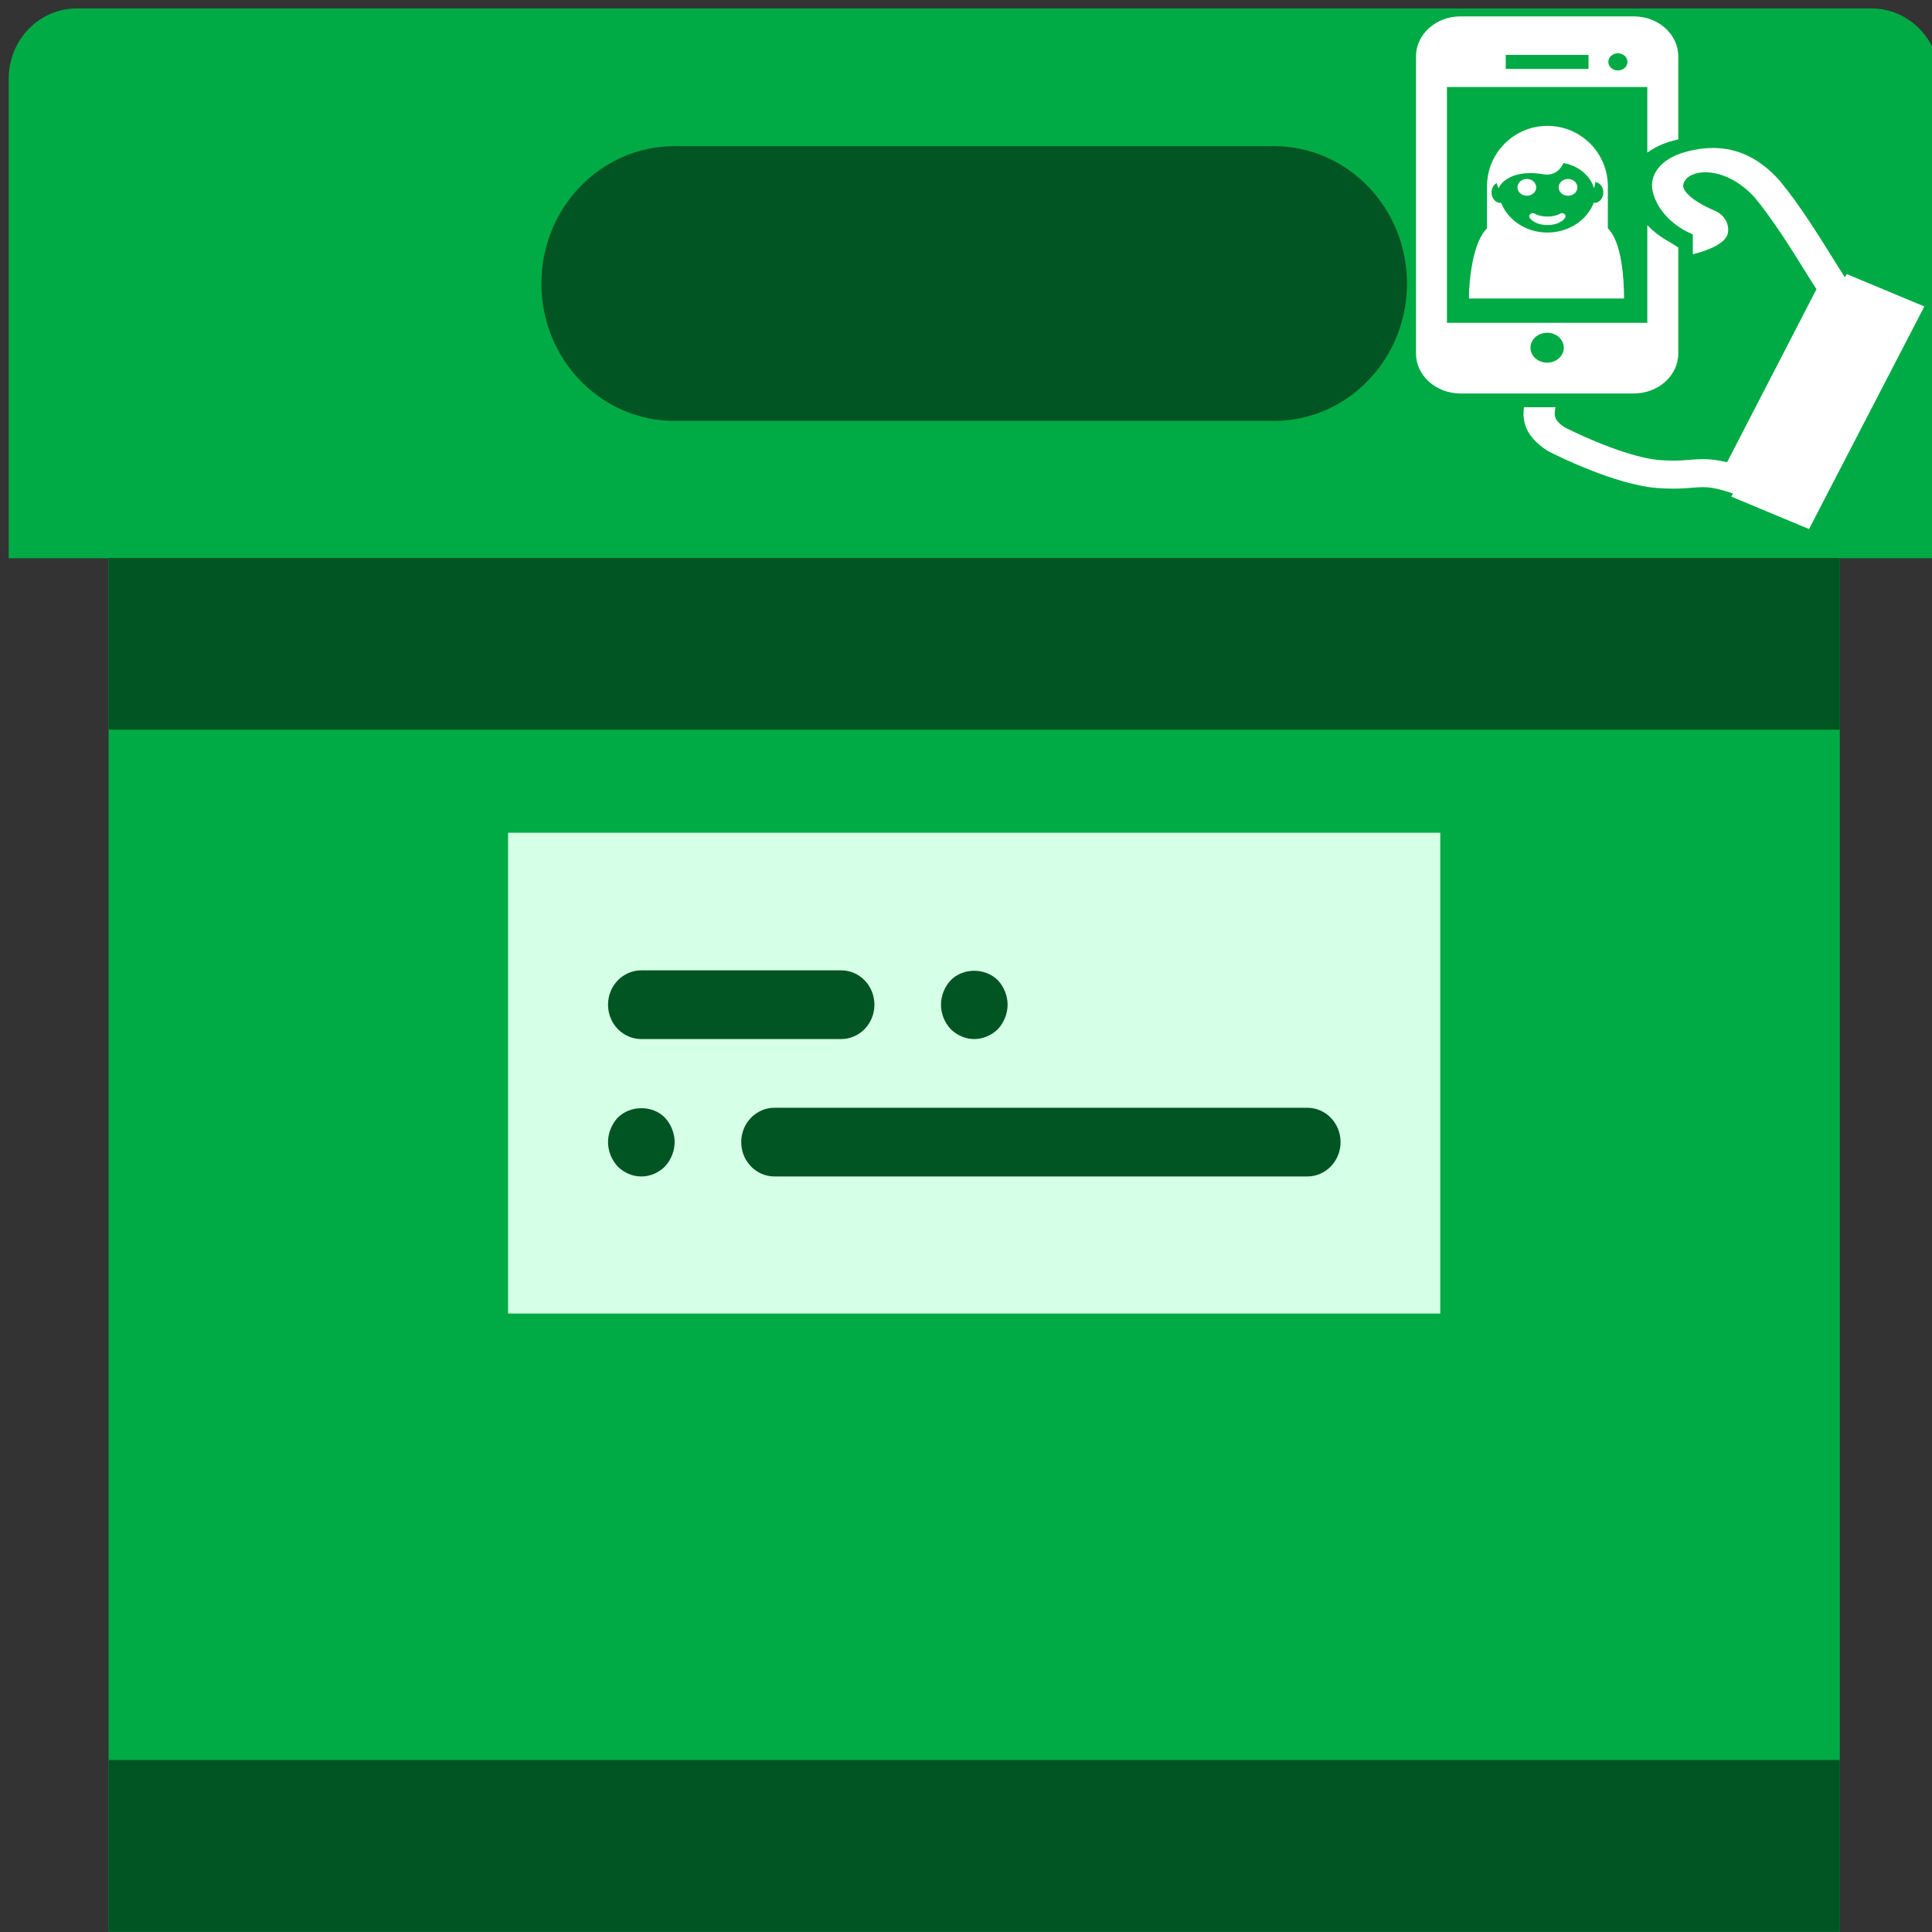 <?xml version="1.0" encoding="UTF-8" standalone="no"?>
<svg
   xmlns:dc="http://purl.org/dc/elements/1.1/"
   xmlns:cc="http://creativecommons.org/ns#"
   xmlns:rdf="http://www.w3.org/1999/02/22-rdf-syntax-ns#"
   xmlns:svg="http://www.w3.org/2000/svg"
   xmlns="http://www.w3.org/2000/svg"
   xmlns:xlink="http://www.w3.org/1999/xlink"
   xmlns:sodipodi="http://sodipodi.sourceforge.net/DTD/sodipodi-0.dtd"
   xmlns:inkscape="http://www.inkscape.org/namespaces/inkscape"
   viewBox="0 0 64 64"
   id="svg13202"
   version="1.1"
   inkscape:version="0.91 r13725"
   sodipodi:docname="folder-images.svg">
  <rect x="0" y="0" width="64" height="64" fill="#333333" stroke="none"/>
  <sodipodi:namedview
     pagecolor="#ffffff"
     bordercolor="#666666"
     borderopacity="1"
     objecttolerance="10"
     gridtolerance="10"
     guidetolerance="10"
     inkscape:pageopacity="0"
     inkscape:pageshadow="2"
     inkscape:window-width="1280"
     inkscape:window-height="688"
     id="namedview13226"
     showgrid="false"
     inkscape:zoom="3.6875"
     inkscape:cx="-56"
     inkscape:cy="32"
     inkscape:window-x="0"
     inkscape:window-y="0"
     inkscape:window-maximized="1"
     inkscape:current-layer="svg13202" />
  <defs
     id="defs13204">
    <linearGradient
       xlink:href="#1"
       id="3"
       x1="-19.915"
       y1="1048.7"
       x2="-19.996"
       y2="1025.51"
       gradientUnits="userSpaceOnUse"
       gradientTransform="translate(51.949,-1001.46)" />
    <linearGradient
       gradientUnits="userSpaceOnUse"
       y2="354.29"
       x2="-704.05"
       y1="647.77"
       x1="-701.19"
       id="2"
       gradientTransform="matrix(0.016,0,0,0.018,129.512,-45.007)">
      <stop
         stop-color="#93cfff"
         id="stop13208" />
      <stop
         offset="1"
         stop-color="#cde8fe"
         id="stop13210" />
    </linearGradient>
    <linearGradient
       xlink:href="#1"
       id="0"
       x1="59.12"
       y1="-13.295"
       x2="59.15"
       y2="-37.783"
       gradientUnits="userSpaceOnUse"
       gradientTransform="matrix(0.527,0,0,0.526,-19.441,28.677)" />
    <linearGradient
       id="1">
      <stop
         stop-color="#289bf7"
         id="stop13214" />
      <stop
         offset="1"
         stop-color="#71b9f1"
         id="stop13216" />
    </linearGradient>
  </defs>
  <path
     inkscape:connector-curvature="0"
     style="fill:#00aa44"
     d="m 64.254,18.494 -63.966,0 0,-15.887 c 0,-1.286 1.01,-2.328 2.256,-2.328 l 59.453,0 c 1.246,0 2.256,1.042 2.256,2.328 l 0,15.887 z"
     id="path3" />
  <rect
     x="3.597"
     y="18.494"
     style="fill:#00aa44"
     width="57.349"
     height="45.497"
     id="rect5" />
  <path
     inkscape:connector-curvature="0"
     style="fill:#005522"
     d="m 42.197,13.944 -19.852,0 c -2.436,0 -4.411,-2.038 -4.411,-4.551 l 0,0 c 0,-2.513 1.975,-4.551 4.411,-4.551 l 19.852,0 c 2.436,0 4.411,2.038 4.411,4.551 l 0,0 c 0,2.513 -1.975,4.551 -4.411,4.551 z"
     id="path7-7" />
  <rect
     x="3.597"
     y="58.303"
     style="fill:#005522"
     width="57.349"
     height="5.689"
     id="rect9" />
  <rect
     x="16.831"
     y="27.585"
     style="fill:#d5ffe6"
     width="30.88"
     height="15.928"
     id="rect11" />
  <g
     id="g13"
     transform="matrix(1.103,0,0,1.138,0.288,-0.858)"
     style="fill:#005522">
    <path
       inkscape:connector-curvature="0"
       style="fill:#005522"
       d="m 19,31 6,0 c 0.553,0 1,-0.447 1,-1 0,-0.553 -0.447,-1 -1,-1 l -6,0 c -0.553,0 -1,0.447 -1,1 0,0.553 0.447,1 1,1 z"
       id="path15-3" />
    <path
       inkscape:connector-curvature="0"
       style="fill:#005522"
       d="m 29,31 c 0.26,0 0.52,-0.11 0.71,-0.29 C 29.89,30.52 30,30.26 30,30 c 0,-0.261 -0.11,-0.521 -0.29,-0.71 -0.38,-0.37 -1.05,-0.37 -1.42,0 C 28.109,29.479 28,29.739 28,30 c 0,0.27 0.109,0.52 0.29,0.71 C 28.479,30.89 28.729,31 29,31 Z"
       id="path17-0" />
    <path
       inkscape:connector-curvature="0"
       style="fill:#005522"
       d="m 39,33 -16,0 c -0.553,0 -1,0.447 -1,1 0,0.553 0.447,1 1,1 l 16,0 c 0.553,0 1,-0.447 1,-1 0,-0.553 -0.447,-1 -1,-1 z"
       id="path19" />
    <path
       inkscape:connector-curvature="0"
       style="fill:#005522"
       d="M 18.29,33.29 C 18.109,33.479 18,33.739 18,34 c 0,0.26 0.109,0.52 0.29,0.71 0.189,0.18 0.439,0.29 0.71,0.29 0.27,0 0.52,-0.11 0.71,-0.29 C 19.89,34.52 20,34.26 20,34 c 0,-0.261 -0.11,-0.521 -0.29,-0.71 -0.37,-0.37 -1.04,-0.37 -1.42,0 z"
       id="path21" />
  </g>
  <rect
     x="3.597"
     y="18.483"
     style="fill:#005522"
     width="57.349"
     height="5.689"
     id="rect23" />
  <g
     id="g3"
     transform="matrix(0.039,0,0,0.035,45.864,0.542)"
     style="fill:#ffffff">
    <g
       id="g5"
       style="fill:#ffffff">
      <path
         d="m 138.371,103.646 c -28.327,0 -51.313,25.617 -51.313,57.214 l 0,39.805 C 75.287,213.245 71.72,248.453 71.72,267.042 l 131.75,0 c 0,-18.578 -2.002,-53.787 -13.773,-66.378 l 0,-39.804 c -0.001,-31.581 -22.981,-57.214 -51.326,-57.214 z m 40.077,72.902 c -0.252,0 -0.455,-0.157 -0.707,-0.192 -0.656,1.936 -1.46,3.784 -2.396,5.584 -6.882,13.439 -20.826,22.655 -36.975,22.655 -14.001,0 -26.324,-6.963 -33.857,-17.573 -0.005,-0.01 -0.01,-0.02 -0.015,-0.03 -1.155,-1.611 -2.206,-3.294 -3.115,-5.072 -0.933,-1.779 -1.729,-3.628 -2.385,-5.563 -0.232,0.035 -0.435,0.192 -0.695,0.192 -4.082,0 -7.406,-4.441 -7.406,-9.936 0,-3.995 1.798,-7.284 4.335,-8.814 0.771,3.165 1.707,5.105 1.907,5.063 -0.683,-1.147 7.725,-19.092 37.796,-13.42 8.649,1.63 14.177,-3.613 17.138,-10.659 0.385,0.109 0.738,0.232 1.152,0.321 19.938,4.704 25.082,23.045 24.476,23.747 0.182,0.063 1.05,-2.692 1.606,-6.892 0.051,0.339 0.142,0.669 0.191,1.011 3.567,0.713 6.356,4.656 6.356,9.628 10e-4,5.509 -3.323,9.95 -7.406,9.95 z"
         id="path7"
         inkscape:connector-curvature="0"
         style="fill:#ffffff" />
      <path
         d="m 155.863,153.87 c -4.39,0 -7.962,3.572 -7.962,7.962 0,4.39 3.572,7.962 7.962,7.962 4.396,0 7.972,-3.572 7.972,-7.962 0,-4.382 -3.574,-7.954 -7.972,-7.962 z"
         id="path9"
         inkscape:connector-curvature="0"
         style="fill:#ffffff" />
      <path
         d="m 128.851,161.832 c 0,-4.382 -3.574,-7.954 -7.973,-7.962 -4.39,0 -7.962,3.572 -7.962,7.962 0,4.39 3.572,7.962 7.962,7.962 4.397,0 7.973,-3.571 7.973,-7.962 z"
         id="path11"
         inkscape:connector-curvature="0"
         style="fill:#ffffff" />
      <path
         d="m 149.082,186.766 c -2.534,1.724 -6.438,2.713 -10.711,2.713 -4.262,0 -8.171,-0.991 -10.726,-2.718 -1.183,-0.8 -2.766,-0.656 -3.785,0.346 -1.018,1.002 -1.189,2.583 -0.408,3.779 2.67,4.089 8.386,6.629 14.918,6.629 6.538,0 12.253,-2.542 14.915,-6.634 0.779,-1.198 0.605,-2.779 -0.416,-3.779 -1.02,-1 -2.604,-1.141 -3.787,-0.336 z"
         id="path13"
         inkscape:connector-curvature="0"
         style="fill:#ffffff" />
      <path
         d="m 392.551,243.889 -1.457,3.135 c -2.67,-4.409 -6.402,-11.096 -10.594,-18.604 -11.816,-21.17 -28.002,-50.165 -44.762,-72.784 l -0.342,-0.44 c -16.662,-20.617 -35.176,-30.641 -56.593,-30.641 -6.991,0 -14.317,1.116 -21.776,3.316 -25.36,7.477 -29.272,23.495 -29.776,30.02 -0.987,12.584 8.693,36.239 34.591,48.491 l 0.021,18.76 c 12.867,-3.451 28.646,-10.37 29.91,-20.682 1.047,-8.535 -3.346,-16.737 -11.123,-20.439 -23.09,-10.955 -27.32,-20.581 -26.955,-24.072 1.623,-15.56 34.305,-21.107 60.9,11.707 15.686,21.22 31.318,49.225 42.742,69.692 3.697,6.624 6.896,12.356 9.557,16.881 l -75.902,163.775 c -7.472,-2.03 -14.006,-2.938 -20.617,-2.938 -4.116,0 -7.891,0.342 -11.562,0.674 -4.035,0.363 -8.208,0.738 -13.562,0.738 -3.56,0 -7.269,-0.162 -11.342,-0.497 -24.182,-1.979 -62.97,-20.846 -80.709,-30.871 -8.762,-6.45 -9.573,-10.621 -7.959,-19.165 l -26.796,0 c -1.475,12.638 0.71,27.337 19.808,41.091 l 0.574,0.414 0.614,0.35 c 5.682,3.235 56.541,31.69 92.301,34.617 4.8,0.395 9.22,0.586 13.509,0.586 6.547,0 11.537,-0.449 15.979,-0.85 3.344,-0.304 6.229,-0.563 9.148,-0.563 4.806,0 10.918,0.61 22.982,5.029 l 2.594,1.027 -1.359,2.923 65.969,30.673 97.957,-210.679 -65.97,-30.674 z"
         id="path15"
         inkscape:connector-curvature="0"
         style="fill:#ffffff" />
      <path
         d="m 249.519,319.042 0,-100.323 -7.12,-5.008 c -7.65,-4.529 -14.047,-10.074 -19.181,-16.085 l 0,92.437 -170.197,0 0,-223.191 170.197,0 0,62.13 c 5.403,-4.521 12.677,-8.631 22.512,-11.53 1.267,-0.373 2.528,-0.711 3.789,-1.029 l 0,-78.552 C 249.519,16.964 232.555,0 211.628,0 L 64.612,0 C 43.685,0 26.721,16.964 26.721,37.891 l 0,281.15 c 0,20.928 16.964,37.893 37.891,37.893 l 147.017,0 c 20.926,0 37.89,-16.965 37.89,-37.892 z M 198.236,34.95 c 4.488,0 8.125,3.638 8.125,8.126 0,4.488 -3.637,8.126 -8.125,8.126 -4.488,0 -8.127,-3.638 -8.127,-8.126 0,-4.488 3.639,-8.126 8.127,-8.126 z m -95.282,1.526 70.332,0 0,13.27 -70.332,0 0,-13.27 z m 35.166,291.28 c -7.818,0 -14.155,-6.337 -14.155,-14.154 0,-7.816 6.337,-14.153 14.155,-14.153 7.817,0 14.154,6.337 14.154,14.153 0,7.817 -6.337,14.154 -14.154,14.154 z"
         id="path17"
         inkscape:connector-curvature="0"
         style="fill:#ffffff" />
    </g>
  </g>
</svg>

